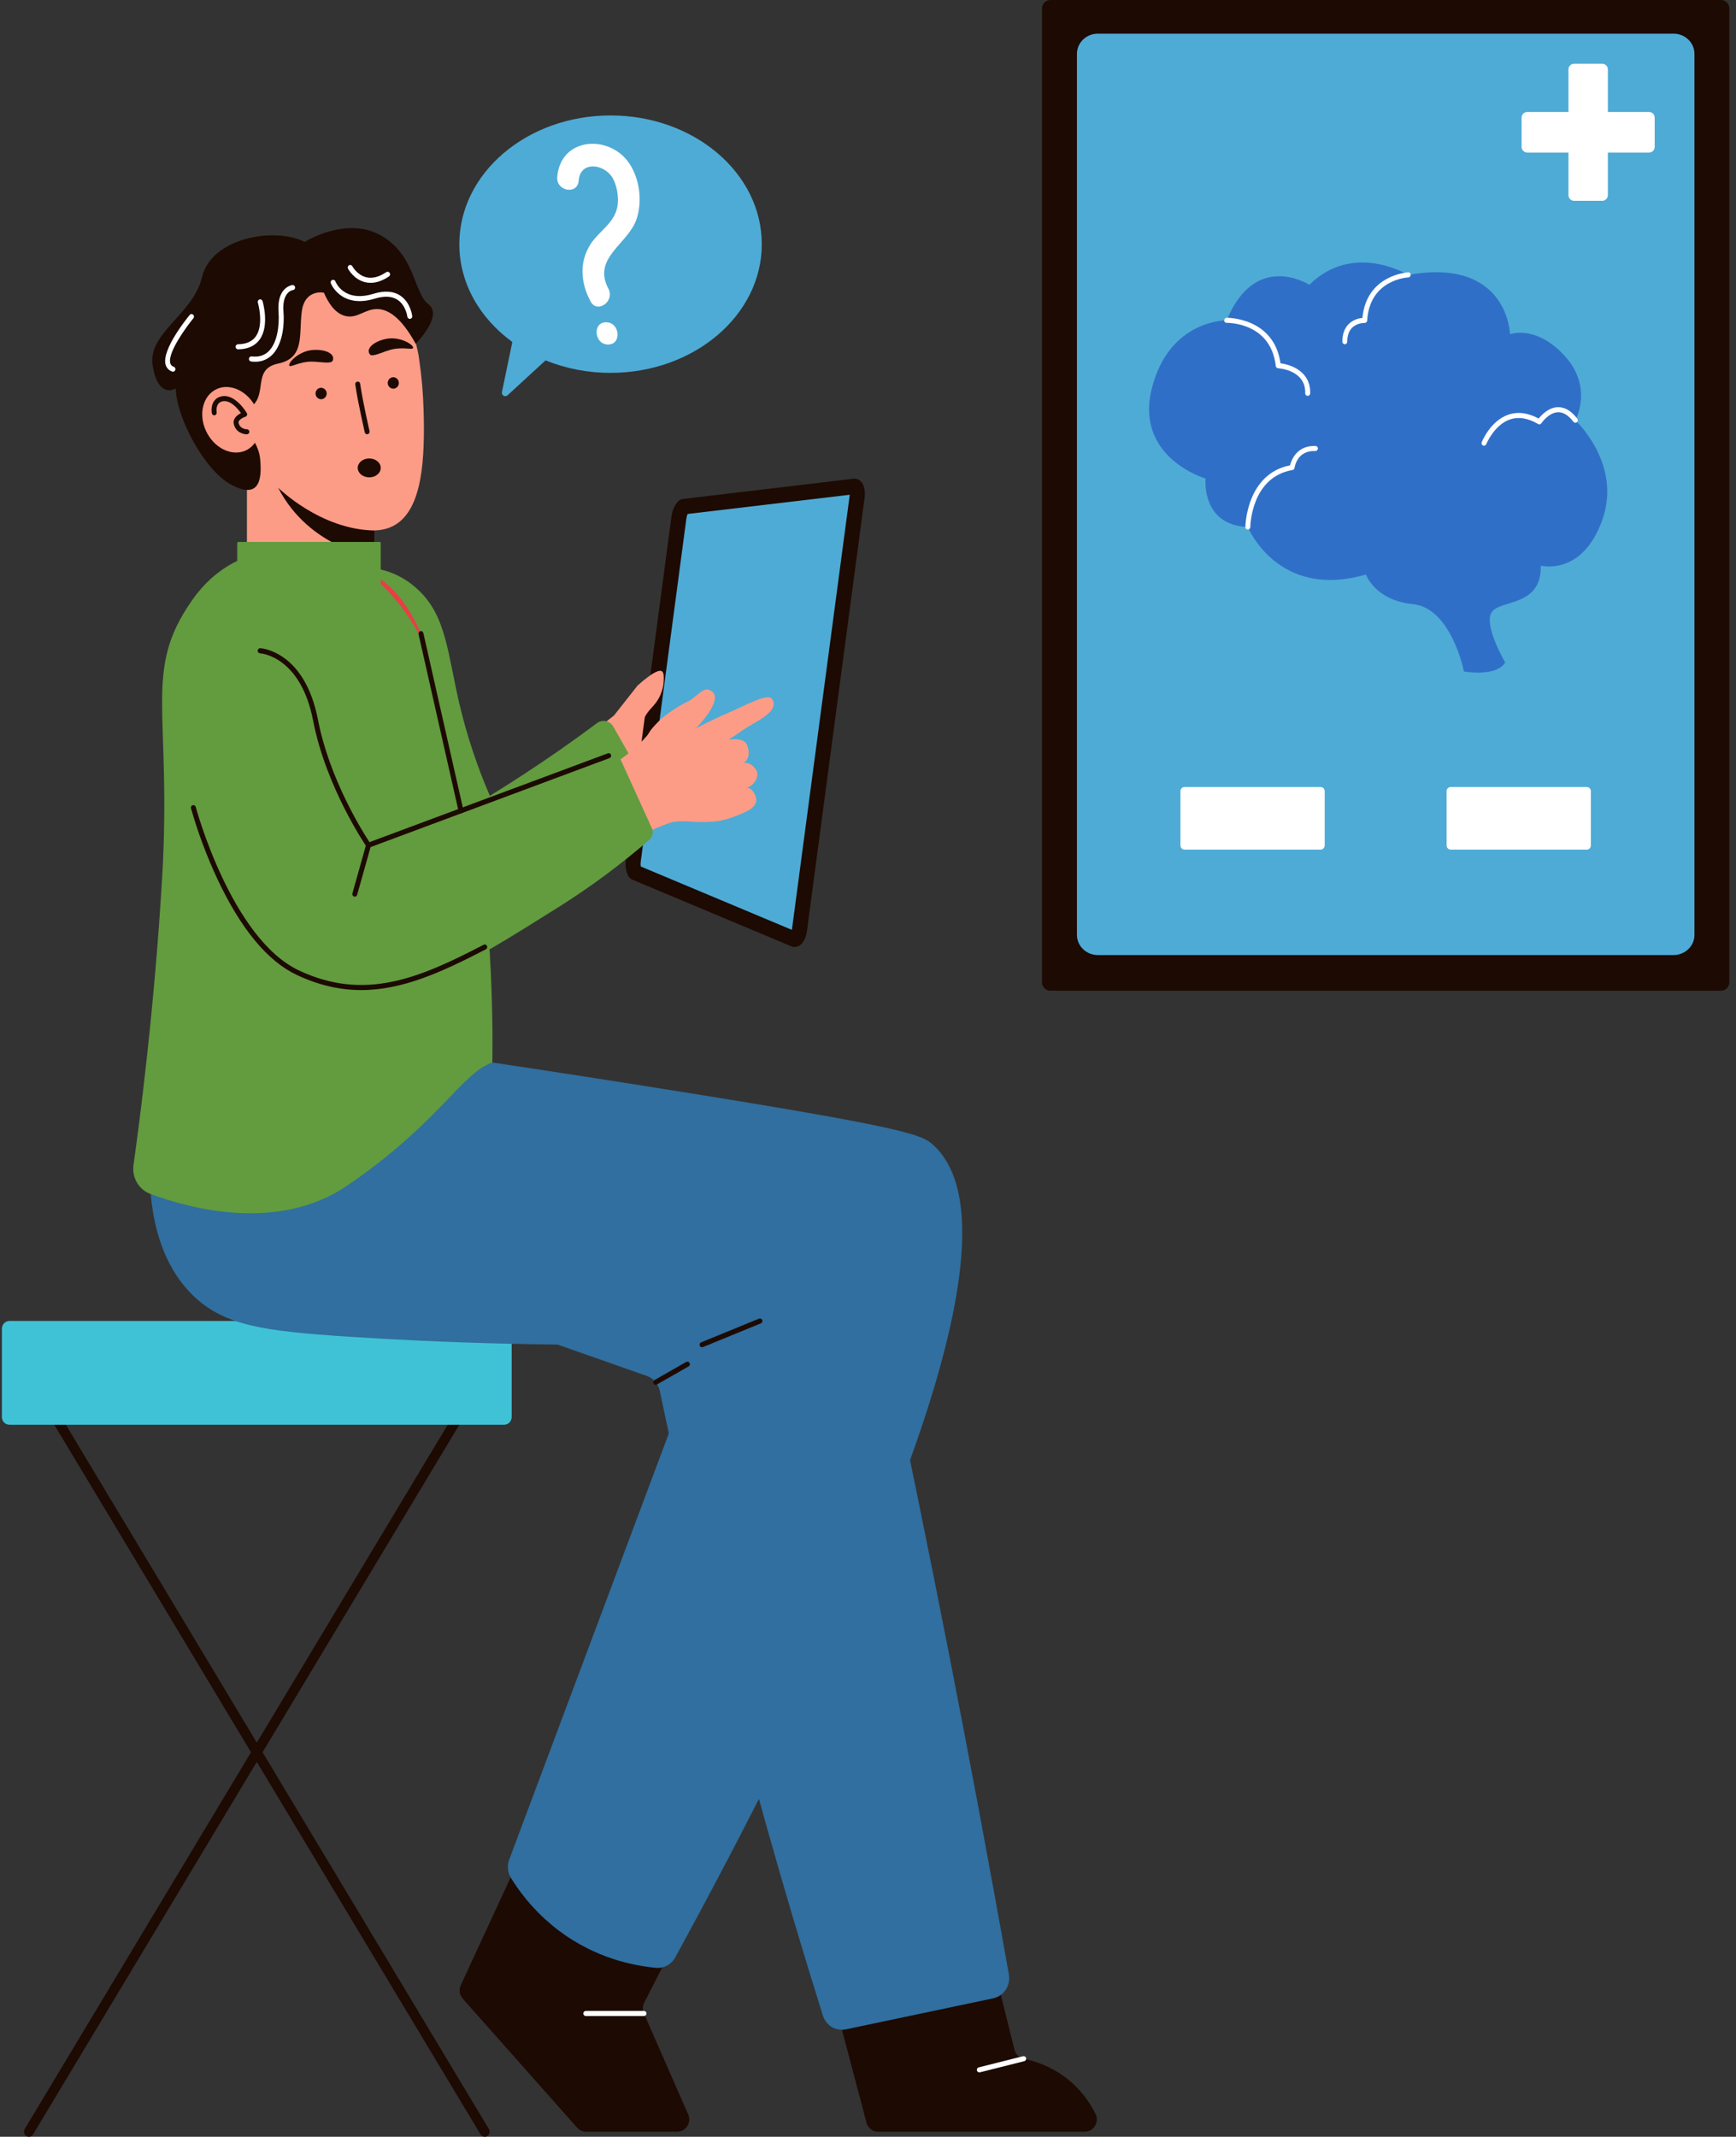 <svg width="152" height="187" viewBox="0 0 152 187" fill="none" xmlns="http://www.w3.org/2000/svg">
<rect x="0" y="0" width="152" height="187" fill="#333333" stroke="none"/>
<g id="Group 23985">
<g id="Group 23984">
<path id="Vector" d="M56.98 66.569L54.498 68.142L52.292 63.747L53.742 62.637L56.717 62.339L56.98 66.569Z" fill="#FC9C86"/>
<path id="Vector_2" d="M29.968 49.851C31.348 49.524 32.79 49.601 34.129 50.073C35.065 50.417 35.922 50.954 36.648 51.651C39.106 53.961 39.198 57.284 40.262 61.759C40.91 64.463 41.79 67.102 42.891 69.646C44.878 68.427 46.922 67.088 49.023 65.629C50.145 64.846 51.229 64.063 52.275 63.281C52.385 63.198 52.511 63.14 52.645 63.111C52.779 63.081 52.917 63.08 53.051 63.109C53.185 63.138 53.311 63.195 53.422 63.277C53.534 63.359 53.627 63.464 53.696 63.585C54.754 65.443 55.812 67.302 56.872 69.16C55.761 70.903 52.878 74.892 47.625 76.975C45.622 77.765 43.504 78.197 41.36 78.251L27.633 63.033L29.968 49.851Z" fill="#639B3F"/>
<path id="Vector_3" d="M42.44 186.999C42.366 186.999 42.293 186.98 42.229 186.943C42.164 186.907 42.11 186.854 42.072 186.789L22.484 154.196L2.897 186.789C2.837 186.89 2.74 186.961 2.628 186.988C2.517 187.015 2.4 186.996 2.302 186.934C2.205 186.872 2.135 186.772 2.109 186.657C2.082 186.543 2.101 186.422 2.162 186.322L21.976 153.35L2.162 120.38C2.121 120.313 2.099 120.236 2.098 120.157C2.096 120.077 2.115 119.999 2.152 119.93C2.19 119.861 2.245 119.804 2.311 119.764C2.377 119.724 2.453 119.703 2.53 119.703H42.44C42.516 119.703 42.592 119.724 42.658 119.764C42.724 119.804 42.779 119.862 42.816 119.931C42.854 120 42.872 120.078 42.871 120.157C42.869 120.236 42.847 120.313 42.806 120.38L22.991 153.35L42.805 186.322C42.846 186.389 42.868 186.466 42.87 186.545C42.871 186.624 42.853 186.702 42.815 186.771C42.778 186.84 42.724 186.897 42.658 186.937C42.592 186.978 42.516 186.999 42.44 186.999ZM3.304 120.591L22.484 152.506L41.664 120.591H3.304Z" fill="#1D0A03"/>
<path id="Vector_4" d="M44.145 115.606H0.822C0.46 115.606 0.167 115.908 0.167 116.28V124.013C0.167 124.385 0.46 124.687 0.822 124.687H44.145C44.507 124.687 44.8 124.385 44.8 124.013V116.28C44.8 115.908 44.507 115.606 44.145 115.606Z" fill="#40C2D6"/>
<path id="Vector_5" d="M46.954 159.455L40.344 173.733C40.255 173.925 40.224 174.14 40.254 174.351C40.285 174.562 40.376 174.758 40.516 174.916L50.534 186.206C50.632 186.316 50.75 186.403 50.882 186.464C51.014 186.524 51.157 186.555 51.302 186.555H59.307C59.481 186.555 59.652 186.51 59.805 186.425C59.958 186.339 60.087 186.215 60.181 186.065C60.276 185.915 60.332 185.743 60.345 185.564C60.358 185.386 60.327 185.207 60.255 185.044L56.381 176.211C56.316 176.063 56.285 175.902 56.289 175.739C56.294 175.577 56.334 175.418 56.407 175.274L60.725 166.77C60.852 166.518 60.877 166.224 60.794 165.954C60.711 165.683 60.527 165.457 60.282 165.326L48.376 158.965C48.252 158.899 48.116 158.858 47.976 158.847C47.837 158.836 47.696 158.853 47.563 158.899C47.431 158.945 47.308 159.018 47.204 159.113C47.099 159.209 47.014 159.325 46.954 159.455Z" fill="#1D0A03"/>
<path id="Vector_6" d="M72.21 171.925L75.868 185.765C75.928 185.992 76.058 186.192 76.24 186.335C76.421 186.478 76.643 186.555 76.872 186.555H94.994C95.173 186.555 95.349 186.507 95.504 186.417C95.66 186.327 95.791 186.197 95.884 186.039C95.976 185.882 96.028 185.703 96.034 185.519C96.04 185.335 96 185.153 95.918 184.99C95.643 184.439 95.316 183.918 94.94 183.434C93.184 181.175 90.874 180.427 89.626 180.169C89.436 180.13 89.26 180.036 89.118 179.898C88.977 179.761 88.876 179.585 88.828 179.391C87.798 175.254 86.768 171.116 85.738 166.978C85.701 166.832 85.636 166.696 85.546 166.579C85.455 166.461 85.342 166.364 85.212 166.295C85.083 166.225 84.941 166.184 84.796 166.175C84.65 166.166 84.504 166.188 84.368 166.24L72.851 170.646C72.609 170.739 72.409 170.921 72.29 171.158C72.171 171.394 72.143 171.668 72.21 171.925Z" fill="#1D0A03"/>
<path id="Vector_7" d="M69.287 82.817L55.334 76.97C54.932 76.801 54.693 76.032 54.795 75.251L58.795 45.178C58.903 44.401 59.335 43.723 59.766 43.672L74.733 41.895C75.395 41.816 75.833 42.551 75.704 43.536L70.65 81.503C70.518 82.489 69.904 83.076 69.287 82.817Z" fill="#1D0A03"/>
<path id="Vector_8" d="M56.105 75.832C56.083 75.7 56.081 75.566 56.099 75.433L60.1 45.361C60.116 45.229 60.153 45.1 60.208 44.979L74.402 43.298C74.402 43.317 69.339 81.359 69.336 81.378L56.105 75.832Z" fill="#4EABD5"/>
<path id="Vector_9" d="M58.112 59.548C58.102 59.987 58.003 60.418 57.823 60.815C57.343 61.89 56.795 61.979 56.389 62.903C56.228 63.278 56.135 63.68 56.113 64.09L53.462 62.996C54.245 61.997 55.032 60.997 55.824 59.997C57.235 58.74 57.766 58.602 57.969 58.758C58.125 58.878 58.12 59.197 58.112 59.548Z" fill="#FC9C86"/>
<path id="Vector_10" d="M32.772 37.345H21.62V55.447H32.772V37.345Z" fill="#FC9C86"/>
<path id="Vector_11" d="M37.116 37.523C37.116 41.536 36.645 45.881 33.338 46.374C28.273 47.13 19.125 39.523 18.386 34.315C18.182 33.063 18.223 31.781 18.507 30.546C18.791 29.31 19.312 28.145 20.039 27.119C20.766 26.093 21.685 25.227 22.742 24.572C23.799 23.917 24.972 23.485 26.193 23.303C27.414 23.121 28.658 23.191 29.852 23.51C31.047 23.83 32.167 24.391 33.147 25.162C34.128 25.933 34.949 26.898 35.562 27.999C36.175 29.101 36.568 30.318 36.718 31.578C36.921 32.977 37.043 34.386 37.085 35.799C37.103 36.355 37.116 36.937 37.116 37.523Z" fill="#FC9C86"/>
<path id="Vector_12" d="M34.914 33.422C34.926 33.489 34.925 33.557 34.911 33.623C34.897 33.689 34.87 33.752 34.831 33.807C34.793 33.862 34.745 33.908 34.688 33.943C34.632 33.978 34.57 34.001 34.505 34.011C34.44 34.021 34.373 34.017 34.31 33.999C34.246 33.982 34.187 33.951 34.135 33.909C34.084 33.868 34.041 33.816 34.009 33.756C33.977 33.697 33.958 33.632 33.951 33.565C33.939 33.436 33.975 33.308 34.052 33.206C34.13 33.105 34.242 33.038 34.366 33.019C34.49 33.001 34.617 33.033 34.719 33.108C34.821 33.183 34.891 33.295 34.914 33.422Z" fill="#1D0A03"/>
<path id="Vector_13" d="M36.17 30.405C36.218 30.703 35.298 30.294 34.132 30.627C33.463 30.819 32.582 31.276 32.388 31.018C32.008 30.516 32.703 29.894 33.778 29.663C34.953 29.41 36.123 30.108 36.17 30.405Z" fill="#1D0A03"/>
<path id="Vector_14" d="M28.598 34.364C28.612 34.462 28.597 34.562 28.556 34.652C28.515 34.741 28.449 34.816 28.366 34.867C28.284 34.918 28.188 34.943 28.092 34.938C27.996 34.933 27.903 34.899 27.826 34.84C27.748 34.781 27.69 34.699 27.657 34.606C27.625 34.513 27.62 34.412 27.644 34.316C27.667 34.219 27.718 34.133 27.789 34.066C27.861 34 27.95 33.956 28.045 33.942C28.172 33.923 28.302 33.957 28.405 34.036C28.509 34.115 28.578 34.233 28.598 34.364Z" fill="#1D0A03"/>
<path id="Vector_15" d="M29.128 31.572C29.003 31.869 28.04 31.661 27.345 31.647C26.136 31.63 25.346 32.261 25.32 31.958C25.294 31.656 26.253 30.679 27.453 30.625C28.55 30.565 29.378 30.983 29.128 31.572Z" fill="#1D0A03"/>
<path id="Vector_16" d="M32.198 37.998C32.182 38.003 32.166 38.006 32.15 38.007C32.1 38.008 32.052 37.992 32.012 37.96C31.973 37.929 31.945 37.884 31.934 37.834C31.934 37.812 31.33 35.217 31.106 33.644C31.098 33.586 31.114 33.527 31.148 33.48C31.183 33.433 31.235 33.403 31.291 33.395C31.319 33.391 31.348 33.392 31.375 33.399C31.403 33.406 31.429 33.419 31.452 33.436C31.475 33.453 31.494 33.475 31.509 33.5C31.523 33.525 31.533 33.553 31.537 33.582C31.753 35.137 32.353 37.705 32.358 37.732C32.371 37.789 32.361 37.849 32.331 37.899C32.301 37.949 32.253 37.985 32.198 37.998Z" fill="#1D0A03"/>
<path id="Vector_17" d="M14.193 98.109C15.575 89.03 16.49 79.882 16.937 70.703C17.496 59.014 17.021 52.4 21.208 49.629C24.624 47.366 29.7 48.313 32.925 50.417C35.393 52.027 38.355 55.333 40.264 70.14C41.128 76.864 41.839 86.427 40.949 98.109H14.193Z" fill="#E73F46"/>
<path id="Vector_18" d="M29.841 91.969C29.978 91.555 30.257 91.207 30.626 90.991C30.995 90.774 31.428 90.703 31.844 90.792C39.931 92.516 46.963 94.111 52.698 95.444C62.736 97.776 65.533 98.574 68.515 100.908C74.992 105.981 76.789 113.962 77.933 119.391C81.219 134.989 84.786 152.806 88.335 172.8C88.416 173.262 88.32 173.738 88.065 174.127C87.81 174.516 87.417 174.787 86.97 174.883L74.058 177.602C73.638 177.691 73.202 177.618 72.831 177.396C72.461 177.175 72.183 176.82 72.051 176.401C68.623 165.488 65.347 153.925 62.337 141.73C60.654 134.917 59.132 128.251 57.771 121.73C57.708 121.428 57.57 121.149 57.371 120.919C57.171 120.688 56.917 120.515 56.633 120.416L25.849 109.601C25.412 109.448 25.052 109.122 24.848 108.696C24.644 108.269 24.613 107.777 24.762 107.327L29.841 91.969Z" fill="#306F9F"/>
<path id="Vector_19" d="M16.491 88.813C16.167 88.861 15.862 89.003 15.612 89.222C15.363 89.44 15.178 89.728 15.081 90.05C13.776 94.363 10.569 107.074 16.827 113.301C19.555 116.015 23.074 116.496 30.552 116.983C38.274 117.485 48.753 117.896 61.402 117.586C61.413 117.586 61.425 117.588 61.435 117.594C61.445 117.599 61.454 117.607 61.461 117.616C61.467 117.626 61.471 117.637 61.473 117.649C61.475 117.66 61.474 117.672 61.47 117.683C55.841 132.701 50.213 147.721 44.585 162.745C44.486 163.007 44.449 163.29 44.476 163.569C44.503 163.849 44.594 164.119 44.742 164.355C45.854 166.151 47.281 167.717 48.951 168.974C52.147 171.374 55.451 172.033 57.449 172.216C57.783 172.246 58.118 172.177 58.414 172.017C58.71 171.856 58.955 171.611 59.119 171.31C70.733 150.07 91.56 108.941 81.657 100.153C80.716 99.316 79.429 98.709 59.314 95.495C52.906 94.469 47.398 93.626 43.141 92.99C42.756 92.933 42.4 92.744 42.132 92.454C41.863 92.165 41.697 91.79 41.66 91.392L41.243 87.002C41.221 86.76 41.15 86.526 41.037 86.314C40.923 86.101 40.769 85.914 40.584 85.765C40.398 85.615 40.185 85.506 39.957 85.444C39.729 85.382 39.492 85.368 39.258 85.403L16.491 88.813Z" fill="#306F9F"/>
<path id="Vector_20" d="M65.365 63.685C64.825 64.018 64.527 64.285 63.793 64.729C64.506 64.618 65.244 64.703 65.434 65.245C65.663 65.902 65.568 66.48 65.119 66.76C65.823 66.711 66.284 67.364 66.315 67.666C66.349 68.048 66.138 68.648 65.395 68.955C65.771 68.901 66.258 69.541 66.211 70.092C66.172 70.523 65.706 70.856 65.326 71.03C63.621 71.825 62.796 71.892 62.088 71.927C60.145 72.025 57.252 70.83 56.406 68.342C55.741 66.387 56.458 64.476 57.127 63.712C57.796 62.947 58.228 62.601 59.048 62.059C59.419 61.818 59.804 61.599 60.201 61.406C61.103 60.97 61.622 59.913 62.36 60.526C63.301 61.317 61.112 63.552 60.922 63.747C61.073 63.667 62.325 63.005 63.677 62.423C65.278 61.734 67.247 60.606 67.606 61.175C68.236 62.188 66.556 62.961 65.365 63.685Z" fill="#FC9C86"/>
<path id="Vector_21" d="M62.084 71.927C60.754 72.016 59.666 71.705 58.69 72.007C57.805 72.274 56.734 72.821 56.048 73.087C55.361 73.354 53.086 68.688 53.509 67.013C56.048 65.4 57.084 63.845 57.084 63.845C59.809 60.553 65.991 70.519 62.084 71.927Z" fill="#FC9C86"/>
<path id="Vector_22" d="M28.116 48.468C28.116 48.468 21.208 46.282 16.827 52.519C12.446 58.755 15.064 62.135 14.193 76.861C13.523 88.212 12.241 98.046 11.689 101.956C11.614 102.486 11.719 103.027 11.985 103.486C12.251 103.946 12.663 104.298 13.152 104.482C16.559 105.755 24.343 107.89 30.406 103.759C38.4 98.316 40.419 93.913 43.105 92.984C43.105 92.984 44.223 51.18 28.116 48.468Z" fill="#639B3F"/>
<path id="Vector_23" d="M24.471 48.658C24.295 48.533 24.08 48.48 23.868 48.51C22.693 48.679 21.56 49.075 20.528 49.678C17.307 51.58 16.294 54.982 15.952 56.12C14.945 59.468 15.52 62.468 16.06 64.611C18.154 72.825 21.068 84.292 29.202 86.59C34.884 88.195 40.571 84.62 48.916 79.378C51.701 77.627 54.354 75.662 56.852 73.5C56.994 73.376 57.092 73.207 57.131 73.02C57.17 72.832 57.148 72.637 57.068 72.464C56.174 70.501 55.279 68.539 54.385 66.577C54.294 66.381 54.136 66.227 53.942 66.144C53.747 66.062 53.529 66.058 53.331 66.132L33.039 73.686C32.832 73.764 32.602 73.756 32.401 73.663C32.199 73.57 32.041 73.399 31.96 73.187L26.369 58.612C26.311 58.463 26.294 58.3 26.321 58.142C26.348 57.984 26.418 57.837 26.522 57.717C27.561 56.539 30.143 52.725 24.471 48.658Z" fill="#639B3F"/>
<path id="Vector_24" d="M32.773 46.427V48.76C32.773 48.76 27.099 48.014 24.354 42.682C24.358 42.679 28.019 46.345 32.773 46.427Z" fill="#1D0A03"/>
<path id="Vector_25" d="M33.227 47.427H20.881C20.82 47.427 20.77 47.478 20.77 47.542V51.155C20.77 51.218 20.82 51.27 20.881 51.27H33.227C33.288 51.27 33.338 51.218 33.338 51.155V47.542C33.338 47.478 33.288 47.427 33.227 47.427Z" fill="#639B3F"/>
<path id="Vector_26" d="M40.364 71.175C40.316 71.175 40.269 71.159 40.23 71.127C40.192 71.097 40.165 71.053 40.154 71.004L36.646 55.499C36.64 55.471 36.639 55.442 36.643 55.413C36.648 55.384 36.658 55.356 36.673 55.332C36.688 55.307 36.708 55.285 36.731 55.268C36.754 55.251 36.78 55.239 36.807 55.232C36.835 55.226 36.864 55.225 36.892 55.23C36.92 55.234 36.947 55.245 36.971 55.26C36.995 55.276 37.016 55.296 37.032 55.319C37.049 55.343 37.06 55.37 37.067 55.398L40.575 70.903C40.581 70.932 40.582 70.961 40.578 70.99C40.573 71.019 40.563 71.046 40.548 71.071C40.533 71.096 40.513 71.117 40.49 71.134C40.467 71.151 40.441 71.163 40.413 71.17C40.397 71.174 40.381 71.176 40.364 71.175Z" fill="#1D0A03"/>
<path id="Vector_27" d="M32.268 74.19C32.234 74.191 32.2 74.182 32.169 74.166C32.139 74.15 32.112 74.127 32.092 74.098C32.057 74.046 28.548 68.92 27.419 63.08C26.334 57.474 22.91 57.183 22.764 57.173C22.707 57.169 22.654 57.142 22.616 57.098C22.577 57.054 22.558 56.996 22.561 56.937C22.565 56.878 22.591 56.823 22.634 56.784C22.677 56.745 22.733 56.725 22.79 56.728C22.949 56.738 26.689 57.032 27.842 62.992C28.851 68.213 31.79 72.85 32.351 73.701L53.228 65.925C53.282 65.907 53.34 65.911 53.391 65.936C53.441 65.961 53.48 66.006 53.499 66.06C53.518 66.115 53.516 66.175 53.493 66.227C53.47 66.28 53.428 66.321 53.375 66.343L32.342 74.174C32.318 74.184 32.294 74.19 32.268 74.19Z" fill="#1D0A03"/>
<path id="Vector_28" d="M31.631 86.647C29.824 86.647 27.97 86.254 25.996 85.328C23.431 84.122 21.091 81.299 19.04 76.939C18.108 74.947 17.335 72.88 16.729 70.759C16.719 70.73 16.715 70.699 16.718 70.668C16.72 70.638 16.728 70.608 16.742 70.581C16.756 70.554 16.776 70.53 16.799 70.511C16.823 70.492 16.85 70.479 16.878 70.471C16.907 70.463 16.937 70.462 16.967 70.467C16.996 70.472 17.024 70.483 17.049 70.499C17.075 70.516 17.096 70.537 17.112 70.563C17.129 70.589 17.14 70.617 17.145 70.647C17.175 70.759 20.267 82.15 26.176 84.929C31.937 87.637 36.706 85.614 42.341 82.684C42.366 82.67 42.394 82.661 42.423 82.658C42.452 82.656 42.481 82.659 42.508 82.668C42.536 82.676 42.562 82.691 42.584 82.71C42.606 82.729 42.624 82.753 42.637 82.779C42.65 82.806 42.658 82.835 42.66 82.865C42.661 82.894 42.657 82.924 42.648 82.952C42.639 82.98 42.624 83.006 42.604 83.028C42.585 83.05 42.562 83.068 42.535 83.081C38.703 85.067 35.261 86.647 31.631 86.647Z" fill="#1D0A03"/>
<path id="Vector_29" d="M33.338 40.949C33.338 41.402 32.889 41.776 32.332 41.776C31.775 41.776 31.321 41.402 31.321 40.949C31.321 40.496 31.77 40.123 32.327 40.123C32.884 40.123 33.338 40.491 33.338 40.949Z" fill="#1D0A03"/>
<path id="Vector_30" d="M36.395 30.086C35.06 27.651 33.912 27.078 33.07 27.047C31.965 27.011 31.291 27.922 30.225 27.651C29.288 27.411 28.714 26.429 28.364 25.62C28.364 25.62 26.684 25.247 26.421 27.273C26.158 29.299 26.706 31.33 24.353 31.819C22 32.307 23.541 34.587 21.862 35.706C20.182 36.826 22.557 38.021 22.773 40.127C22.989 42.233 22.557 43.655 20.238 42.416C17.92 41.176 15.442 36.568 15.394 34C15.394 34 13.866 34.964 13.374 32.041C12.882 29.117 16.892 27.597 17.704 24.216C18.516 20.835 23.995 19.822 26.68 21.172C26.68 21.172 30.294 18.889 33.334 20.595C36.373 22.301 36.205 25.625 37.521 26.638C38.838 27.651 36.395 30.086 36.395 30.086Z" fill="#1D0A03"/>
<path id="Vector_31" d="M21.706 39.323C20.566 40.007 18.986 39.407 18.174 37.981C17.363 36.555 17.635 34.84 18.779 34.151C19.923 33.462 21.503 34.071 22.311 35.497C23.118 36.924 22.85 38.639 21.706 39.323Z" fill="#FC9C86"/>
<path id="Vector_32" d="M21.832 37.785C21.832 37.844 21.809 37.901 21.769 37.942C21.728 37.984 21.673 38.008 21.616 38.008H21.607C21.284 38.008 20.636 37.821 20.472 37.119C20.364 36.657 20.739 36.332 21.098 36.155C20.817 35.759 20.17 34.986 19.496 35.119C18.849 35.248 18.956 36.008 18.969 36.088C18.98 36.146 18.967 36.205 18.935 36.254C18.902 36.302 18.853 36.335 18.797 36.346C18.741 36.356 18.683 36.343 18.636 36.31C18.589 36.277 18.557 36.226 18.546 36.168C18.464 35.733 18.546 34.857 19.41 34.684C20.597 34.448 21.569 36.075 21.607 36.146C21.625 36.174 21.636 36.206 21.639 36.239C21.642 36.272 21.637 36.306 21.625 36.337C21.614 36.369 21.596 36.398 21.572 36.422C21.548 36.445 21.518 36.462 21.486 36.47C21.344 36.515 20.826 36.741 20.891 37.012C21.016 37.559 21.586 37.568 21.607 37.568C21.636 37.566 21.665 37.571 21.692 37.581C21.718 37.592 21.743 37.608 21.764 37.628C21.785 37.648 21.802 37.673 21.813 37.7C21.825 37.727 21.831 37.756 21.832 37.785Z" fill="#1D0A03"/>
<path id="Vector_33" d="M22.338 31.658C22.22 31.658 22.103 31.65 21.985 31.636C21.928 31.629 21.876 31.599 21.84 31.552C21.805 31.505 21.789 31.446 21.796 31.387C21.802 31.328 21.832 31.274 21.877 31.238C21.922 31.201 21.98 31.185 22.037 31.192C22.642 31.266 23.142 31.116 23.525 30.739C24.292 29.986 24.473 28.461 24.388 27.287C24.228 25.103 25.592 24.947 25.606 24.944C25.663 24.94 25.719 24.959 25.762 24.996C25.806 25.034 25.834 25.087 25.841 25.145C25.846 25.204 25.829 25.262 25.793 25.307C25.756 25.352 25.704 25.381 25.648 25.387C25.604 25.393 24.692 25.528 24.819 27.254C24.941 28.907 24.568 30.33 23.824 31.062C23.627 31.257 23.394 31.41 23.139 31.512C22.884 31.615 22.612 31.664 22.338 31.658Z" fill="white"/>
<path id="Vector_34" d="M20.842 30.572C20.785 30.572 20.73 30.549 20.689 30.507C20.649 30.465 20.626 30.409 20.626 30.35C20.626 30.291 20.649 30.234 20.689 30.193C20.73 30.151 20.785 30.128 20.842 30.128C21.556 30.119 22.079 29.888 22.395 29.443C23.136 28.399 22.58 26.492 22.574 26.473C22.561 26.418 22.568 26.359 22.595 26.309C22.623 26.26 22.667 26.223 22.72 26.206C22.773 26.189 22.831 26.194 22.88 26.22C22.93 26.245 22.968 26.289 22.987 26.343C23.012 26.43 23.611 28.479 22.745 29.703C22.344 30.269 21.705 30.561 20.847 30.572H20.842Z" fill="white"/>
<path id="Vector_35" d="M35.881 27.906C35.828 27.906 35.776 27.887 35.737 27.851C35.697 27.814 35.671 27.765 35.665 27.71C35.665 27.701 35.545 26.737 34.827 26.251C34.334 25.918 33.662 25.877 32.831 26.132C29.859 27.043 28.978 24.82 28.97 24.799C28.958 24.772 28.952 24.742 28.951 24.712C28.951 24.682 28.956 24.652 28.967 24.625C28.978 24.597 28.995 24.572 29.016 24.551C29.036 24.53 29.061 24.513 29.088 24.502C29.115 24.491 29.144 24.486 29.173 24.487C29.203 24.488 29.231 24.495 29.258 24.507C29.284 24.52 29.308 24.538 29.327 24.56C29.347 24.582 29.362 24.608 29.371 24.637C29.401 24.713 30.127 26.501 32.708 25.708C33.669 25.414 34.463 25.473 35.068 25.885C35.954 26.488 36.088 27.614 36.093 27.663C36.1 27.721 36.084 27.779 36.048 27.826C36.013 27.872 35.961 27.901 35.905 27.908L35.881 27.906Z" fill="white"/>
<path id="Vector_36" d="M32.45 24.753C32.276 24.754 32.103 24.732 31.935 24.688C30.97 24.438 30.493 23.555 30.472 23.517C30.445 23.465 30.438 23.404 30.454 23.348C30.471 23.291 30.508 23.244 30.558 23.215C30.608 23.187 30.667 23.18 30.722 23.197C30.777 23.213 30.824 23.252 30.851 23.304C30.851 23.311 31.264 24.058 32.045 24.259C32.585 24.398 33.184 24.249 33.828 23.814C33.876 23.785 33.933 23.776 33.987 23.789C34.042 23.802 34.089 23.836 34.12 23.884C34.15 23.932 34.161 23.991 34.151 24.047C34.14 24.103 34.109 24.154 34.063 24.187C33.503 24.565 32.962 24.753 32.45 24.753Z" fill="white"/>
<path id="Vector_37" d="M15.148 32.529C15.124 32.529 15.1 32.525 15.077 32.517C14.937 32.473 14.811 32.393 14.709 32.285C14.607 32.177 14.534 32.044 14.496 31.899C14.15 30.589 16.371 27.85 16.626 27.542C16.665 27.507 16.715 27.487 16.767 27.487C16.82 27.486 16.87 27.506 16.91 27.541C16.949 27.576 16.975 27.625 16.982 27.678C16.99 27.731 16.978 27.785 16.95 27.83C16.302 28.618 14.663 30.863 14.907 31.782C14.927 31.858 14.966 31.927 15.019 31.982C15.073 32.037 15.139 32.077 15.213 32.097C15.261 32.114 15.302 32.148 15.328 32.193C15.354 32.238 15.364 32.291 15.355 32.343C15.347 32.395 15.321 32.442 15.282 32.476C15.243 32.51 15.194 32.529 15.143 32.529H15.148Z" fill="white"/>
<path id="Vector_38" d="M31.064 78.474C31.043 78.473 31.023 78.47 31.003 78.465C30.976 78.457 30.95 78.443 30.928 78.425C30.906 78.407 30.887 78.384 30.874 78.359C30.86 78.333 30.851 78.305 30.848 78.276C30.845 78.247 30.847 78.217 30.855 78.189L32.06 73.907C32.068 73.879 32.081 73.853 32.099 73.83C32.116 73.807 32.138 73.788 32.163 73.774C32.188 73.76 32.215 73.751 32.243 73.748C32.272 73.744 32.3 73.747 32.328 73.755C32.355 73.763 32.38 73.776 32.402 73.795C32.425 73.813 32.443 73.835 32.457 73.861C32.471 73.887 32.479 73.915 32.483 73.944C32.486 73.973 32.483 74.002 32.475 74.03L31.271 78.312C31.258 78.359 31.231 78.4 31.193 78.429C31.156 78.458 31.11 78.474 31.064 78.474Z" fill="#1D0A03"/>
<path id="Vector_39" d="M61.469 117.905C61.419 117.905 61.37 117.887 61.331 117.855C61.292 117.822 61.266 117.776 61.256 117.725C61.247 117.674 61.255 117.621 61.279 117.576C61.303 117.531 61.342 117.496 61.389 117.477L66.462 115.399C66.515 115.378 66.574 115.379 66.626 115.403C66.679 115.426 66.72 115.47 66.741 115.525C66.762 115.579 66.761 115.64 66.738 115.694C66.716 115.748 66.674 115.791 66.621 115.813L61.548 117.89C61.523 117.9 61.496 117.905 61.469 117.905Z" fill="#1D0A03"/>
<path id="Vector_40" d="M57.414 121.194C57.366 121.195 57.319 121.179 57.281 121.149C57.242 121.119 57.215 121.077 57.202 121.029C57.19 120.981 57.194 120.931 57.212 120.885C57.231 120.839 57.264 120.802 57.306 120.778L60.085 119.191C60.135 119.163 60.194 119.156 60.249 119.172C60.276 119.18 60.302 119.194 60.324 119.212C60.346 119.23 60.365 119.253 60.378 119.278C60.392 119.304 60.401 119.332 60.404 119.361C60.407 119.39 60.405 119.419 60.397 119.447C60.389 119.475 60.376 119.501 60.358 119.524C60.341 119.547 60.319 119.566 60.294 119.58L57.516 121.166C57.485 121.184 57.45 121.194 57.414 121.194Z" fill="#1D0A03"/>
<path id="Vector_41" d="M85.744 181.367C85.692 181.367 85.641 181.347 85.602 181.311C85.562 181.275 85.537 181.226 85.531 181.172C85.524 181.118 85.537 181.064 85.567 181.019C85.597 180.975 85.641 180.943 85.692 180.929L89.578 179.951C89.606 179.944 89.634 179.942 89.663 179.946C89.691 179.95 89.718 179.96 89.742 179.975C89.767 179.99 89.788 180.01 89.805 180.033C89.823 180.056 89.835 180.083 89.842 180.111C89.849 180.14 89.851 180.169 89.847 180.198C89.843 180.227 89.833 180.255 89.819 180.28C89.804 180.306 89.785 180.328 89.762 180.345C89.74 180.363 89.714 180.376 89.686 180.383L85.8 181.36C85.782 181.365 85.763 181.367 85.744 181.367Z" fill="white"/>
<path id="Vector_42" d="M56.386 176.433H51.29C51.233 176.433 51.178 176.41 51.137 176.368C51.097 176.326 51.074 176.27 51.074 176.211C51.074 176.152 51.097 176.096 51.137 176.054C51.178 176.012 51.233 175.989 51.29 175.989H56.39C56.447 175.989 56.502 176.012 56.542 176.054C56.583 176.096 56.606 176.152 56.606 176.211C56.606 176.27 56.583 176.326 56.542 176.368C56.502 176.41 56.447 176.433 56.39 176.433H56.386Z" fill="white"/>
<path id="Vector_43" d="M150.687 0H91.964C91.561 0 91.234 0.336 91.234 0.751V85.955C91.234 86.37 91.561 86.706 91.964 86.706H150.687C151.09 86.706 151.417 86.37 151.417 85.955V0.751C151.417 0.336 151.09 0 150.687 0Z" fill="#1D0A03"/>
<path id="Vector_44" d="M94.294 81.817V4.709C94.294 3.735 95.115 2.946 96.129 2.946H146.528C147.54 2.946 148.363 3.735 148.363 4.709V81.817C148.363 82.792 147.543 83.582 146.528 83.582H96.126C95.112 83.582 94.294 82.792 94.294 81.817Z" fill="#4EABD5"/>
<path id="Vector_45" d="M107.408 28.036C107.408 28.036 102.362 27.951 100.848 34.008C99.335 40.065 105.558 41.883 105.558 41.883C105.558 41.883 105.137 45.951 109.258 46.123C109.258 46.123 111.864 52.528 119.601 50.278C119.601 50.278 120.357 52.528 123.721 52.874C127.086 53.219 128.178 58.761 128.178 58.761C128.178 58.761 130.953 59.281 131.794 57.984C131.794 57.984 129.861 54.694 130.617 53.57C131.374 52.446 134.99 53.137 134.906 49.503C134.906 49.503 138.522 50.455 140.287 45.521C142.053 40.588 137.933 36.78 137.933 36.78C137.933 36.78 139.531 33.925 137.008 31.155C134.486 28.386 132.215 29.251 132.215 29.251C132.215 29.251 132.046 22.501 123.301 24.059C123.301 24.059 118.508 21.117 114.639 24.925C114.639 24.921 109.93 21.892 107.408 28.036Z" fill="#306FC8"/>
<path id="Vector_46" d="M114.496 34.644H114.488C114.46 34.643 114.432 34.636 114.406 34.624C114.38 34.612 114.357 34.595 114.338 34.574C114.319 34.552 114.303 34.527 114.294 34.5C114.284 34.472 114.279 34.443 114.28 34.414C114.348 32.401 112.013 32.235 111.905 32.228C111.855 32.225 111.807 32.204 111.77 32.168C111.733 32.132 111.71 32.084 111.704 32.033C111.272 28.23 107.562 28.256 107.408 28.256C107.379 28.258 107.35 28.254 107.322 28.244C107.295 28.233 107.27 28.217 107.25 28.196C107.229 28.175 107.214 28.149 107.204 28.121C107.194 28.093 107.19 28.064 107.192 28.034C107.192 27.975 107.215 27.918 107.255 27.877C107.295 27.835 107.35 27.811 107.408 27.811C107.467 27.811 111.548 27.776 112.118 31.798C113.136 31.918 114.778 32.581 114.716 34.428C114.715 34.486 114.691 34.542 114.649 34.583C114.608 34.623 114.553 34.645 114.496 34.644Z" fill="white"/>
<path id="Vector_47" d="M109.258 46.345C109.201 46.345 109.146 46.322 109.105 46.28C109.065 46.239 109.042 46.182 109.042 46.123C109.042 46.075 109.102 41.486 112.954 40.723C113.069 40.257 113.552 38.968 115.186 39.029C115.214 39.031 115.242 39.038 115.268 39.05C115.294 39.062 115.317 39.079 115.336 39.101C115.355 39.122 115.37 39.147 115.38 39.175C115.39 39.202 115.394 39.231 115.393 39.261C115.387 39.318 115.361 39.371 115.32 39.411C115.279 39.45 115.225 39.472 115.168 39.474C113.565 39.398 113.356 40.883 113.348 40.947C113.341 40.994 113.32 41.038 113.288 41.072C113.256 41.105 113.214 41.128 113.168 41.136C109.53 41.75 109.474 46.081 109.474 46.124C109.473 46.183 109.451 46.239 109.41 46.281C109.37 46.322 109.315 46.345 109.258 46.345Z" fill="white"/>
<path id="Vector_48" d="M129.937 39.006C129.901 39.006 129.866 38.997 129.835 38.98C129.804 38.963 129.777 38.938 129.758 38.908C129.738 38.877 129.726 38.843 129.722 38.806C129.718 38.77 129.724 38.733 129.737 38.7C129.767 38.625 130.485 36.853 132.039 36.3C132.868 36.004 133.766 36.114 134.723 36.628C134.972 36.316 135.586 35.661 136.393 35.634C137.007 35.619 137.58 35.951 138.102 36.64C138.12 36.663 138.133 36.689 138.14 36.718C138.148 36.746 138.15 36.775 138.147 36.804C138.143 36.833 138.134 36.861 138.12 36.886C138.107 36.912 138.088 36.934 138.066 36.952C138.043 36.97 138.018 36.984 137.99 36.992C137.963 36.999 137.934 37.002 137.906 36.998C137.878 36.995 137.851 36.985 137.826 36.971C137.802 36.957 137.78 36.938 137.762 36.914C137.331 36.345 136.877 36.059 136.409 36.078C135.592 36.105 134.967 37.03 134.96 37.04C134.93 37.086 134.883 37.119 134.831 37.131C134.778 37.144 134.722 37.135 134.675 37.108C133.776 36.581 132.937 36.451 132.183 36.719C130.814 37.204 130.144 38.852 130.132 38.868C130.116 38.908 130.089 38.943 130.055 38.967C130.02 38.992 129.979 39.005 129.937 39.006Z" fill="white"/>
<path id="Vector_49" d="M117.75 30.128C117.693 30.128 117.638 30.104 117.597 30.062C117.557 30.021 117.534 29.964 117.534 29.905C117.534 29.239 117.723 28.717 118.096 28.35C118.427 28.043 118.847 27.858 119.291 27.825C119.639 24.048 123.254 23.837 123.291 23.836C123.32 23.832 123.349 23.835 123.376 23.844C123.404 23.853 123.429 23.869 123.451 23.889C123.472 23.909 123.489 23.933 123.5 23.96C123.511 23.988 123.517 24.017 123.516 24.047C123.518 24.106 123.498 24.163 123.46 24.207C123.421 24.25 123.368 24.276 123.311 24.279C123.173 24.286 119.919 24.487 119.707 28.056C119.701 28.113 119.675 28.165 119.633 28.203C119.592 28.242 119.539 28.263 119.483 28.264C119.474 28.264 118.836 28.244 118.392 28.678C118.109 28.958 117.96 29.372 117.96 29.909C117.959 29.966 117.937 30.021 117.898 30.062C117.859 30.103 117.806 30.126 117.75 30.128Z" fill="white"/>
<path id="Vector_50" d="M140.294 5.579H137.816C137.548 5.579 137.33 5.802 137.33 6.078V17.073C137.33 17.349 137.548 17.573 137.816 17.573H140.294C140.562 17.573 140.78 17.349 140.78 17.073V6.078C140.78 5.802 140.562 5.579 140.294 5.579Z" fill="white"/>
<path id="Vector_51" d="M144.395 9.801H133.712C133.444 9.801 133.226 10.025 133.226 10.301V12.85C133.226 13.126 133.444 13.35 133.712 13.35H144.395C144.664 13.35 144.881 13.126 144.881 12.85V10.301C144.881 10.025 144.664 9.801 144.395 9.801Z" fill="white"/>
<path id="Vector_52" d="M115.632 68.876H103.712C103.516 68.876 103.356 69.04 103.356 69.243V73.988C103.356 74.19 103.516 74.355 103.712 74.355H115.632C115.829 74.355 115.988 74.19 115.988 73.988V69.243C115.988 69.04 115.829 68.876 115.632 68.876Z" fill="white"/>
<path id="Vector_53" d="M138.938 68.876H127.019C126.822 68.876 126.663 69.04 126.663 69.243V73.988C126.663 74.19 126.822 74.355 127.019 74.355H138.938C139.135 74.355 139.294 74.19 139.294 73.988V69.243C139.294 69.04 139.135 68.876 138.938 68.876Z" fill="white"/>
<path id="Vector_54" d="M53.461 10.104C46.147 10.104 40.218 15.146 40.218 21.368C40.218 24.794 42.019 27.863 44.859 29.929L43.95 34.303C43.937 34.366 43.944 34.432 43.969 34.491C43.995 34.55 44.038 34.6 44.092 34.632C44.146 34.664 44.209 34.678 44.272 34.672C44.334 34.665 44.393 34.638 44.44 34.595L47.766 31.539C49.579 32.268 51.51 32.638 53.457 32.631C60.771 32.631 66.7 27.588 66.7 21.368C66.7 15.147 60.775 10.104 53.461 10.104Z" fill="#4EABD5"/>
<path id="Vector_55" d="M55.108 14.314C53.39 11.734 49.076 11.97 48.791 15.492C48.69 16.736 50.565 17.077 50.666 15.818C50.806 14.092 52.769 14.33 53.544 15.428C54.025 16.111 54.213 17.317 54.048 18.13C53.762 19.548 52.462 20.218 51.727 21.339C50.683 22.931 50.846 24.768 51.708 26.379C52.298 27.484 53.855 26.359 53.272 25.268C51.824 22.561 55.006 21.361 55.74 19.165C56.255 17.613 56.009 15.669 55.108 14.314Z" fill="white"/>
<path id="Vector_56" d="M53.067 28.203C51.844 28.203 52.026 30.151 53.243 30.151C54.461 30.151 54.285 28.203 53.067 28.203Z" fill="white"/>
</g>
</g>
</svg>
